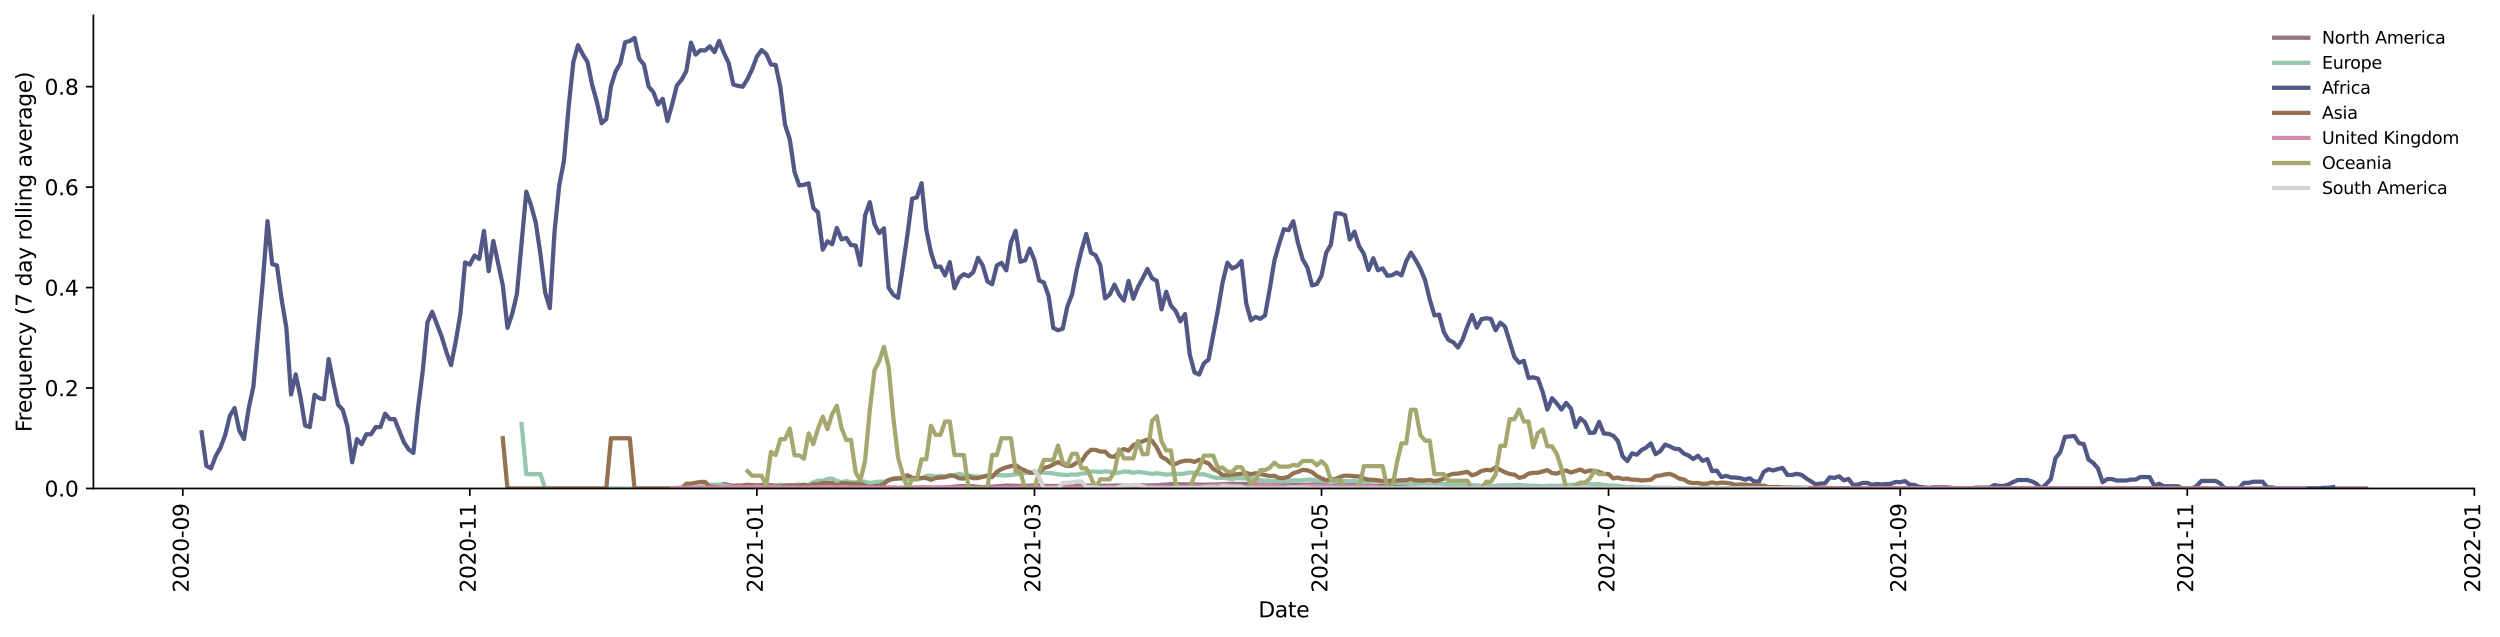 <?xml version="1.0" encoding="utf-8" standalone="no"?>
<!DOCTYPE svg PUBLIC "-//W3C//DTD SVG 1.1//EN"
  "http://www.w3.org/Graphics/SVG/1.1/DTD/svg11.dtd">
<svg height="298.621pt" version="1.1" viewBox="0 0 1171.82 298.621" width="1171.82pt" xmlns="http://www.w3.org/2000/svg" xmlns:xlink="http://www.w3.org/1999/xlink">
 <defs>
  <style type="text/css">*{stroke-linecap:butt;stroke-linejoin:round;}</style>
 </defs>
 <g id="figure_1">
  <g id="patch_1">
   <path d="M 0 298.621 
L 1171.82 298.621 
L 1171.82 0 
L 0 0 
z
" style="fill:#ffffff;"/>
  </g>
  <g id="axes_1">
   <g id="patch_2">
    <path d="M 43.781 228.96 
L 1159.781 228.96 
L 1159.781 7.2 
L 43.781 7.2 
z
" style="fill:#ffffff;"/>
   </g>
   <g id="matplotlib.axis_1">
    <g id="xtick_1">
     <g id="line2d_1">
      <defs>
       <path d="M 0 0 
L 0 3.5 
" id="mbbabe2e71f" style="stroke:#000000;stroke-width:0.8;"/>
      </defs>
      <g>
       <use style="stroke:#000000;stroke-width:0.8;" x="85.686" xlink:href="#mbbabe2e71f" y="228.96"/>
      </g>
     </g>
     <g id="text_1">
      <!-- 2020-09 -->
      <g transform="translate(88.446 277.743)rotate(-90)scale(0.1 -0.1)">
       <defs>
        <path d="M 1228 531 
L 3431 531 
L 3431 0 
L 469 0 
L 469 531 
Q 828 903 1448 1529 
Q 2069 2156 2228 2338 
Q 2531 2678 2651 2914 
Q 2772 3150 2772 3378 
Q 2772 3750 2511 3984 
Q 2250 4219 1831 4219 
Q 1534 4219 1204 4116 
Q 875 4013 500 3803 
L 500 4441 
Q 881 4594 1212 4672 
Q 1544 4750 1819 4750 
Q 2544 4750 2975 4387 
Q 3406 4025 3406 3419 
Q 3406 3131 3298 2873 
Q 3191 2616 2906 2266 
Q 2828 2175 2409 1742 
Q 1991 1309 1228 531 
z
" id="DejaVuSans-32" transform="scale(0.016)"/>
        <path d="M 2034 4250 
Q 1547 4250 1301 3770 
Q 1056 3291 1056 2328 
Q 1056 1369 1301 889 
Q 1547 409 2034 409 
Q 2525 409 2770 889 
Q 3016 1369 3016 2328 
Q 3016 3291 2770 3770 
Q 2525 4250 2034 4250 
z
M 2034 4750 
Q 2819 4750 3233 4129 
Q 3647 3509 3647 2328 
Q 3647 1150 3233 529 
Q 2819 -91 2034 -91 
Q 1250 -91 836 529 
Q 422 1150 422 2328 
Q 422 3509 836 4129 
Q 1250 4750 2034 4750 
z
" id="DejaVuSans-30" transform="scale(0.016)"/>
        <path d="M 313 2009 
L 1997 2009 
L 1997 1497 
L 313 1497 
L 313 2009 
z
" id="DejaVuSans-2d" transform="scale(0.016)"/>
        <path d="M 703 97 
L 703 672 
Q 941 559 1184 500 
Q 1428 441 1663 441 
Q 2288 441 2617 861 
Q 2947 1281 2994 2138 
Q 2813 1869 2534 1725 
Q 2256 1581 1919 1581 
Q 1219 1581 811 2004 
Q 403 2428 403 3163 
Q 403 3881 828 4315 
Q 1253 4750 1959 4750 
Q 2769 4750 3195 4129 
Q 3622 3509 3622 2328 
Q 3622 1225 3098 567 
Q 2575 -91 1691 -91 
Q 1453 -91 1209 -44 
Q 966 3 703 97 
z
M 1959 2075 
Q 2384 2075 2632 2365 
Q 2881 2656 2881 3163 
Q 2881 3666 2632 3958 
Q 2384 4250 1959 4250 
Q 1534 4250 1286 3958 
Q 1038 3666 1038 3163 
Q 1038 2656 1286 2365 
Q 1534 2075 1959 2075 
z
" id="DejaVuSans-39" transform="scale(0.016)"/>
       </defs>
       <use xlink:href="#DejaVuSans-32"/>
       <use x="63.623" xlink:href="#DejaVuSans-30"/>
       <use x="127.246" xlink:href="#DejaVuSans-32"/>
       <use x="190.869" xlink:href="#DejaVuSans-30"/>
       <use x="254.492" xlink:href="#DejaVuSans-2d"/>
       <use x="290.576" xlink:href="#DejaVuSans-30"/>
       <use x="354.199" xlink:href="#DejaVuSans-39"/>
      </g>
     </g>
    </g>
    <g id="xtick_2">
     <g id="line2d_2">
      <g>
       <use style="stroke:#000000;stroke-width:0.8;" x="220.224" xlink:href="#mbbabe2e71f" y="228.96"/>
      </g>
     </g>
     <g id="text_2">
      <!-- 2020-11 -->
      <g transform="translate(222.983 277.743)rotate(-90)scale(0.1 -0.1)">
       <defs>
        <path d="M 794 531 
L 1825 531 
L 1825 4091 
L 703 3866 
L 703 4441 
L 1819 4666 
L 2450 4666 
L 2450 531 
L 3481 531 
L 3481 0 
L 794 0 
L 794 531 
z
" id="DejaVuSans-31" transform="scale(0.016)"/>
       </defs>
       <use xlink:href="#DejaVuSans-32"/>
       <use x="63.623" xlink:href="#DejaVuSans-30"/>
       <use x="127.246" xlink:href="#DejaVuSans-32"/>
       <use x="190.869" xlink:href="#DejaVuSans-30"/>
       <use x="254.492" xlink:href="#DejaVuSans-2d"/>
       <use x="290.576" xlink:href="#DejaVuSans-31"/>
       <use x="354.199" xlink:href="#DejaVuSans-31"/>
      </g>
     </g>
    </g>
    <g id="xtick_3">
     <g id="line2d_3">
      <g>
       <use style="stroke:#000000;stroke-width:0.8;" x="354.761" xlink:href="#mbbabe2e71f" y="228.96"/>
      </g>
     </g>
     <g id="text_3">
      <!-- 2021-01 -->
      <g transform="translate(357.521 277.743)rotate(-90)scale(0.1 -0.1)">
       <use xlink:href="#DejaVuSans-32"/>
       <use x="63.623" xlink:href="#DejaVuSans-30"/>
       <use x="127.246" xlink:href="#DejaVuSans-32"/>
       <use x="190.869" xlink:href="#DejaVuSans-31"/>
       <use x="254.492" xlink:href="#DejaVuSans-2d"/>
       <use x="290.576" xlink:href="#DejaVuSans-30"/>
       <use x="354.199" xlink:href="#DejaVuSans-31"/>
      </g>
     </g>
    </g>
    <g id="xtick_4">
     <g id="line2d_4">
      <g>
       <use style="stroke:#000000;stroke-width:0.8;" x="484.888" xlink:href="#mbbabe2e71f" y="228.96"/>
      </g>
     </g>
     <g id="text_4">
      <!-- 2021-03 -->
      <g transform="translate(487.647 277.743)rotate(-90)scale(0.1 -0.1)">
       <defs>
        <path d="M 2597 2516 
Q 3050 2419 3304 2112 
Q 3559 1806 3559 1356 
Q 3559 666 3084 287 
Q 2609 -91 1734 -91 
Q 1441 -91 1130 -33 
Q 819 25 488 141 
L 488 750 
Q 750 597 1062 519 
Q 1375 441 1716 441 
Q 2309 441 2620 675 
Q 2931 909 2931 1356 
Q 2931 1769 2642 2001 
Q 2353 2234 1838 2234 
L 1294 2234 
L 1294 2753 
L 1863 2753 
Q 2328 2753 2575 2939 
Q 2822 3125 2822 3475 
Q 2822 3834 2567 4026 
Q 2313 4219 1838 4219 
Q 1578 4219 1281 4162 
Q 984 4106 628 3988 
L 628 4550 
Q 988 4650 1302 4700 
Q 1616 4750 1894 4750 
Q 2613 4750 3031 4423 
Q 3450 4097 3450 3541 
Q 3450 3153 3228 2886 
Q 3006 2619 2597 2516 
z
" id="DejaVuSans-33" transform="scale(0.016)"/>
       </defs>
       <use xlink:href="#DejaVuSans-32"/>
       <use x="63.623" xlink:href="#DejaVuSans-30"/>
       <use x="127.246" xlink:href="#DejaVuSans-32"/>
       <use x="190.869" xlink:href="#DejaVuSans-31"/>
       <use x="254.492" xlink:href="#DejaVuSans-2d"/>
       <use x="290.576" xlink:href="#DejaVuSans-30"/>
       <use x="354.199" xlink:href="#DejaVuSans-33"/>
      </g>
     </g>
    </g>
    <g id="xtick_5">
     <g id="line2d_5">
      <g>
       <use style="stroke:#000000;stroke-width:0.8;" x="619.426" xlink:href="#mbbabe2e71f" y="228.96"/>
      </g>
     </g>
     <g id="text_5">
      <!-- 2021-05 -->
      <g transform="translate(622.185 277.743)rotate(-90)scale(0.1 -0.1)">
       <defs>
        <path d="M 691 4666 
L 3169 4666 
L 3169 4134 
L 1269 4134 
L 1269 2991 
Q 1406 3038 1543 3061 
Q 1681 3084 1819 3084 
Q 2600 3084 3056 2656 
Q 3513 2228 3513 1497 
Q 3513 744 3044 326 
Q 2575 -91 1722 -91 
Q 1428 -91 1123 -41 
Q 819 9 494 109 
L 494 744 
Q 775 591 1075 516 
Q 1375 441 1709 441 
Q 2250 441 2565 725 
Q 2881 1009 2881 1497 
Q 2881 1984 2565 2268 
Q 2250 2553 1709 2553 
Q 1456 2553 1204 2497 
Q 953 2441 691 2322 
L 691 4666 
z
" id="DejaVuSans-35" transform="scale(0.016)"/>
       </defs>
       <use xlink:href="#DejaVuSans-32"/>
       <use x="63.623" xlink:href="#DejaVuSans-30"/>
       <use x="127.246" xlink:href="#DejaVuSans-32"/>
       <use x="190.869" xlink:href="#DejaVuSans-31"/>
       <use x="254.492" xlink:href="#DejaVuSans-2d"/>
       <use x="290.576" xlink:href="#DejaVuSans-30"/>
       <use x="354.199" xlink:href="#DejaVuSans-35"/>
      </g>
     </g>
    </g>
    <g id="xtick_6">
     <g id="line2d_6">
      <g>
       <use style="stroke:#000000;stroke-width:0.8;" x="753.963" xlink:href="#mbbabe2e71f" y="228.96"/>
      </g>
     </g>
     <g id="text_6">
      <!-- 2021-07 -->
      <g transform="translate(756.722 277.743)rotate(-90)scale(0.1 -0.1)">
       <defs>
        <path d="M 525 4666 
L 3525 4666 
L 3525 4397 
L 1831 0 
L 1172 0 
L 2766 4134 
L 525 4134 
L 525 4666 
z
" id="DejaVuSans-37" transform="scale(0.016)"/>
       </defs>
       <use xlink:href="#DejaVuSans-32"/>
       <use x="63.623" xlink:href="#DejaVuSans-30"/>
       <use x="127.246" xlink:href="#DejaVuSans-32"/>
       <use x="190.869" xlink:href="#DejaVuSans-31"/>
       <use x="254.492" xlink:href="#DejaVuSans-2d"/>
       <use x="290.576" xlink:href="#DejaVuSans-30"/>
       <use x="354.199" xlink:href="#DejaVuSans-37"/>
      </g>
     </g>
    </g>
    <g id="xtick_7">
     <g id="line2d_7">
      <g>
       <use style="stroke:#000000;stroke-width:0.8;" x="890.706" xlink:href="#mbbabe2e71f" y="228.96"/>
      </g>
     </g>
     <g id="text_7">
      <!-- 2021-09 -->
      <g transform="translate(893.466 277.743)rotate(-90)scale(0.1 -0.1)">
       <use xlink:href="#DejaVuSans-32"/>
       <use x="63.623" xlink:href="#DejaVuSans-30"/>
       <use x="127.246" xlink:href="#DejaVuSans-32"/>
       <use x="190.869" xlink:href="#DejaVuSans-31"/>
       <use x="254.492" xlink:href="#DejaVuSans-2d"/>
       <use x="290.576" xlink:href="#DejaVuSans-30"/>
       <use x="354.199" xlink:href="#DejaVuSans-39"/>
      </g>
     </g>
    </g>
    <g id="xtick_8">
     <g id="line2d_8">
      <g>
       <use style="stroke:#000000;stroke-width:0.8;" x="1025.244" xlink:href="#mbbabe2e71f" y="228.96"/>
      </g>
     </g>
     <g id="text_8">
      <!-- 2021-11 -->
      <g transform="translate(1028.003 277.743)rotate(-90)scale(0.1 -0.1)">
       <use xlink:href="#DejaVuSans-32"/>
       <use x="63.623" xlink:href="#DejaVuSans-30"/>
       <use x="127.246" xlink:href="#DejaVuSans-32"/>
       <use x="190.869" xlink:href="#DejaVuSans-31"/>
       <use x="254.492" xlink:href="#DejaVuSans-2d"/>
       <use x="290.576" xlink:href="#DejaVuSans-31"/>
       <use x="354.199" xlink:href="#DejaVuSans-31"/>
      </g>
     </g>
    </g>
    <g id="xtick_9">
     <g id="line2d_9">
      <g>
       <use style="stroke:#000000;stroke-width:0.8;" x="1159.781" xlink:href="#mbbabe2e71f" y="228.96"/>
      </g>
     </g>
     <g id="text_9">
      <!-- 2022-01 -->
      <g transform="translate(1162.541 277.743)rotate(-90)scale(0.1 -0.1)">
       <use xlink:href="#DejaVuSans-32"/>
       <use x="63.623" xlink:href="#DejaVuSans-30"/>
       <use x="127.246" xlink:href="#DejaVuSans-32"/>
       <use x="190.869" xlink:href="#DejaVuSans-32"/>
       <use x="254.492" xlink:href="#DejaVuSans-2d"/>
       <use x="290.576" xlink:href="#DejaVuSans-30"/>
       <use x="354.199" xlink:href="#DejaVuSans-31"/>
      </g>
     </g>
    </g>
    <g id="text_10">
     <!-- Date -->
     <g transform="translate(589.83 289.341)scale(0.1 -0.1)">
      <defs>
       <path d="M 1259 4147 
L 1259 519 
L 2022 519 
Q 2988 519 3436 956 
Q 3884 1394 3884 2338 
Q 3884 3275 3436 3711 
Q 2988 4147 2022 4147 
L 1259 4147 
z
M 628 4666 
L 1925 4666 
Q 3281 4666 3915 4102 
Q 4550 3538 4550 2338 
Q 4550 1131 3912 565 
Q 3275 0 1925 0 
L 628 0 
L 628 4666 
z
" id="DejaVuSans-44" transform="scale(0.016)"/>
       <path d="M 2194 1759 
Q 1497 1759 1228 1600 
Q 959 1441 959 1056 
Q 959 750 1161 570 
Q 1363 391 1709 391 
Q 2188 391 2477 730 
Q 2766 1069 2766 1631 
L 2766 1759 
L 2194 1759 
z
M 3341 1997 
L 3341 0 
L 2766 0 
L 2766 531 
Q 2569 213 2275 61 
Q 1981 -91 1556 -91 
Q 1019 -91 701 211 
Q 384 513 384 1019 
Q 384 1609 779 1909 
Q 1175 2209 1959 2209 
L 2766 2209 
L 2766 2266 
Q 2766 2663 2505 2880 
Q 2244 3097 1772 3097 
Q 1472 3097 1187 3025 
Q 903 2953 641 2809 
L 641 3341 
Q 956 3463 1253 3523 
Q 1550 3584 1831 3584 
Q 2591 3584 2966 3190 
Q 3341 2797 3341 1997 
z
" id="DejaVuSans-61" transform="scale(0.016)"/>
       <path d="M 1172 4494 
L 1172 3500 
L 2356 3500 
L 2356 3053 
L 1172 3053 
L 1172 1153 
Q 1172 725 1289 603 
Q 1406 481 1766 481 
L 2356 481 
L 2356 0 
L 1766 0 
Q 1100 0 847 248 
Q 594 497 594 1153 
L 594 3053 
L 172 3053 
L 172 3500 
L 594 3500 
L 594 4494 
L 1172 4494 
z
" id="DejaVuSans-74" transform="scale(0.016)"/>
       <path d="M 3597 1894 
L 3597 1613 
L 953 1613 
Q 991 1019 1311 708 
Q 1631 397 2203 397 
Q 2534 397 2845 478 
Q 3156 559 3463 722 
L 3463 178 
Q 3153 47 2828 -22 
Q 2503 -91 2169 -91 
Q 1331 -91 842 396 
Q 353 884 353 1716 
Q 353 2575 817 3079 
Q 1281 3584 2069 3584 
Q 2775 3584 3186 3129 
Q 3597 2675 3597 1894 
z
M 3022 2063 
Q 3016 2534 2758 2815 
Q 2500 3097 2075 3097 
Q 1594 3097 1305 2825 
Q 1016 2553 972 2059 
L 3022 2063 
z
" id="DejaVuSans-65" transform="scale(0.016)"/>
      </defs>
      <use xlink:href="#DejaVuSans-44"/>
      <use x="77.002" xlink:href="#DejaVuSans-61"/>
      <use x="138.281" xlink:href="#DejaVuSans-74"/>
      <use x="177.49" xlink:href="#DejaVuSans-65"/>
     </g>
    </g>
   </g>
   <g id="matplotlib.axis_2">
    <g id="ytick_1">
     <g id="line2d_10">
      <defs>
       <path d="M 0 0 
L -3.5 0 
" id="m4806e79b55" style="stroke:#000000;stroke-width:0.8;"/>
      </defs>
      <g>
       <use style="stroke:#000000;stroke-width:0.8;" x="43.781" xlink:href="#m4806e79b55" y="228.96"/>
      </g>
     </g>
     <g id="text_11">
      <!-- 0.0 -->
      <g transform="translate(20.878 232.759)scale(0.1 -0.1)">
       <defs>
        <path d="M 684 794 
L 1344 794 
L 1344 0 
L 684 0 
L 684 794 
z
" id="DejaVuSans-2e" transform="scale(0.016)"/>
       </defs>
       <use xlink:href="#DejaVuSans-30"/>
       <use x="63.623" xlink:href="#DejaVuSans-2e"/>
       <use x="95.41" xlink:href="#DejaVuSans-30"/>
      </g>
     </g>
    </g>
    <g id="ytick_2">
     <g id="line2d_11">
      <g>
       <use style="stroke:#000000;stroke-width:0.8;" x="43.781" xlink:href="#m4806e79b55" y="181.874"/>
      </g>
     </g>
     <g id="text_12">
      <!-- 0.2 -->
      <g transform="translate(20.878 185.673)scale(0.1 -0.1)">
       <use xlink:href="#DejaVuSans-30"/>
       <use x="63.623" xlink:href="#DejaVuSans-2e"/>
       <use x="95.41" xlink:href="#DejaVuSans-32"/>
      </g>
     </g>
    </g>
    <g id="ytick_3">
     <g id="line2d_12">
      <g>
       <use style="stroke:#000000;stroke-width:0.8;" x="43.781" xlink:href="#m4806e79b55" y="134.788"/>
      </g>
     </g>
     <g id="text_13">
      <!-- 0.4 -->
      <g transform="translate(20.878 138.587)scale(0.1 -0.1)">
       <defs>
        <path d="M 2419 4116 
L 825 1625 
L 2419 1625 
L 2419 4116 
z
M 2253 4666 
L 3047 4666 
L 3047 1625 
L 3713 1625 
L 3713 1100 
L 3047 1100 
L 3047 0 
L 2419 0 
L 2419 1100 
L 313 1100 
L 313 1709 
L 2253 4666 
z
" id="DejaVuSans-34" transform="scale(0.016)"/>
       </defs>
       <use xlink:href="#DejaVuSans-30"/>
       <use x="63.623" xlink:href="#DejaVuSans-2e"/>
       <use x="95.41" xlink:href="#DejaVuSans-34"/>
      </g>
     </g>
    </g>
    <g id="ytick_4">
     <g id="line2d_13">
      <g>
       <use style="stroke:#000000;stroke-width:0.8;" x="43.781" xlink:href="#m4806e79b55" y="87.702"/>
      </g>
     </g>
     <g id="text_14">
      <!-- 0.6 -->
      <g transform="translate(20.878 91.501)scale(0.1 -0.1)">
       <defs>
        <path d="M 2113 2584 
Q 1688 2584 1439 2293 
Q 1191 2003 1191 1497 
Q 1191 994 1439 701 
Q 1688 409 2113 409 
Q 2538 409 2786 701 
Q 3034 994 3034 1497 
Q 3034 2003 2786 2293 
Q 2538 2584 2113 2584 
z
M 3366 4563 
L 3366 3988 
Q 3128 4100 2886 4159 
Q 2644 4219 2406 4219 
Q 1781 4219 1451 3797 
Q 1122 3375 1075 2522 
Q 1259 2794 1537 2939 
Q 1816 3084 2150 3084 
Q 2853 3084 3261 2657 
Q 3669 2231 3669 1497 
Q 3669 778 3244 343 
Q 2819 -91 2113 -91 
Q 1303 -91 875 529 
Q 447 1150 447 2328 
Q 447 3434 972 4092 
Q 1497 4750 2381 4750 
Q 2619 4750 2861 4703 
Q 3103 4656 3366 4563 
z
" id="DejaVuSans-36" transform="scale(0.016)"/>
       </defs>
       <use xlink:href="#DejaVuSans-30"/>
       <use x="63.623" xlink:href="#DejaVuSans-2e"/>
       <use x="95.41" xlink:href="#DejaVuSans-36"/>
      </g>
     </g>
    </g>
    <g id="ytick_5">
     <g id="line2d_14">
      <g>
       <use style="stroke:#000000;stroke-width:0.8;" x="43.781" xlink:href="#m4806e79b55" y="40.616"/>
      </g>
     </g>
     <g id="text_15">
      <!-- 0.8 -->
      <g transform="translate(20.878 44.415)scale(0.1 -0.1)">
       <defs>
        <path d="M 2034 2216 
Q 1584 2216 1326 1975 
Q 1069 1734 1069 1313 
Q 1069 891 1326 650 
Q 1584 409 2034 409 
Q 2484 409 2743 651 
Q 3003 894 3003 1313 
Q 3003 1734 2745 1975 
Q 2488 2216 2034 2216 
z
M 1403 2484 
Q 997 2584 770 2862 
Q 544 3141 544 3541 
Q 544 4100 942 4425 
Q 1341 4750 2034 4750 
Q 2731 4750 3128 4425 
Q 3525 4100 3525 3541 
Q 3525 3141 3298 2862 
Q 3072 2584 2669 2484 
Q 3125 2378 3379 2068 
Q 3634 1759 3634 1313 
Q 3634 634 3220 271 
Q 2806 -91 2034 -91 
Q 1263 -91 848 271 
Q 434 634 434 1313 
Q 434 1759 690 2068 
Q 947 2378 1403 2484 
z
M 1172 3481 
Q 1172 3119 1398 2916 
Q 1625 2713 2034 2713 
Q 2441 2713 2670 2916 
Q 2900 3119 2900 3481 
Q 2900 3844 2670 4047 
Q 2441 4250 2034 4250 
Q 1625 4250 1398 4047 
Q 1172 3844 1172 3481 
z
" id="DejaVuSans-38" transform="scale(0.016)"/>
       </defs>
       <use xlink:href="#DejaVuSans-30"/>
       <use x="63.623" xlink:href="#DejaVuSans-2e"/>
       <use x="95.41" xlink:href="#DejaVuSans-38"/>
      </g>
     </g>
    </g>
    <g id="text_16">
     <!-- Frequency (7 day rolling average) -->
     <g transform="translate(14.798 202.529)rotate(-90)scale(0.1 -0.1)">
      <defs>
       <path d="M 628 4666 
L 3309 4666 
L 3309 4134 
L 1259 4134 
L 1259 2759 
L 3109 2759 
L 3109 2228 
L 1259 2228 
L 1259 0 
L 628 0 
L 628 4666 
z
" id="DejaVuSans-46" transform="scale(0.016)"/>
       <path d="M 2631 2963 
Q 2534 3019 2420 3045 
Q 2306 3072 2169 3072 
Q 1681 3072 1420 2755 
Q 1159 2438 1159 1844 
L 1159 0 
L 581 0 
L 581 3500 
L 1159 3500 
L 1159 2956 
Q 1341 3275 1631 3429 
Q 1922 3584 2338 3584 
Q 2397 3584 2469 3576 
Q 2541 3569 2628 3553 
L 2631 2963 
z
" id="DejaVuSans-72" transform="scale(0.016)"/>
       <path d="M 947 1747 
Q 947 1113 1208 752 
Q 1469 391 1925 391 
Q 2381 391 2643 752 
Q 2906 1113 2906 1747 
Q 2906 2381 2643 2742 
Q 2381 3103 1925 3103 
Q 1469 3103 1208 2742 
Q 947 2381 947 1747 
z
M 2906 525 
Q 2725 213 2448 61 
Q 2172 -91 1784 -91 
Q 1150 -91 751 415 
Q 353 922 353 1747 
Q 353 2572 751 3078 
Q 1150 3584 1784 3584 
Q 2172 3584 2448 3432 
Q 2725 3281 2906 2969 
L 2906 3500 
L 3481 3500 
L 3481 -1331 
L 2906 -1331 
L 2906 525 
z
" id="DejaVuSans-71" transform="scale(0.016)"/>
       <path d="M 544 1381 
L 544 3500 
L 1119 3500 
L 1119 1403 
Q 1119 906 1312 657 
Q 1506 409 1894 409 
Q 2359 409 2629 706 
Q 2900 1003 2900 1516 
L 2900 3500 
L 3475 3500 
L 3475 0 
L 2900 0 
L 2900 538 
Q 2691 219 2414 64 
Q 2138 -91 1772 -91 
Q 1169 -91 856 284 
Q 544 659 544 1381 
z
M 1991 3584 
L 1991 3584 
z
" id="DejaVuSans-75" transform="scale(0.016)"/>
       <path d="M 3513 2113 
L 3513 0 
L 2938 0 
L 2938 2094 
Q 2938 2591 2744 2837 
Q 2550 3084 2163 3084 
Q 1697 3084 1428 2787 
Q 1159 2491 1159 1978 
L 1159 0 
L 581 0 
L 581 3500 
L 1159 3500 
L 1159 2956 
Q 1366 3272 1645 3428 
Q 1925 3584 2291 3584 
Q 2894 3584 3203 3211 
Q 3513 2838 3513 2113 
z
" id="DejaVuSans-6e" transform="scale(0.016)"/>
       <path d="M 3122 3366 
L 3122 2828 
Q 2878 2963 2633 3030 
Q 2388 3097 2138 3097 
Q 1578 3097 1268 2742 
Q 959 2388 959 1747 
Q 959 1106 1268 751 
Q 1578 397 2138 397 
Q 2388 397 2633 464 
Q 2878 531 3122 666 
L 3122 134 
Q 2881 22 2623 -34 
Q 2366 -91 2075 -91 
Q 1284 -91 818 406 
Q 353 903 353 1747 
Q 353 2603 823 3093 
Q 1294 3584 2113 3584 
Q 2378 3584 2631 3529 
Q 2884 3475 3122 3366 
z
" id="DejaVuSans-63" transform="scale(0.016)"/>
       <path d="M 2059 -325 
Q 1816 -950 1584 -1140 
Q 1353 -1331 966 -1331 
L 506 -1331 
L 506 -850 
L 844 -850 
Q 1081 -850 1212 -737 
Q 1344 -625 1503 -206 
L 1606 56 
L 191 3500 
L 800 3500 
L 1894 763 
L 2988 3500 
L 3597 3500 
L 2059 -325 
z
" id="DejaVuSans-79" transform="scale(0.016)"/>
       <path id="DejaVuSans-20" transform="scale(0.016)"/>
       <path d="M 1984 4856 
Q 1566 4138 1362 3434 
Q 1159 2731 1159 2009 
Q 1159 1288 1364 580 
Q 1569 -128 1984 -844 
L 1484 -844 
Q 1016 -109 783 600 
Q 550 1309 550 2009 
Q 550 2706 781 3412 
Q 1013 4119 1484 4856 
L 1984 4856 
z
" id="DejaVuSans-28" transform="scale(0.016)"/>
       <path d="M 2906 2969 
L 2906 4863 
L 3481 4863 
L 3481 0 
L 2906 0 
L 2906 525 
Q 2725 213 2448 61 
Q 2172 -91 1784 -91 
Q 1150 -91 751 415 
Q 353 922 353 1747 
Q 353 2572 751 3078 
Q 1150 3584 1784 3584 
Q 2172 3584 2448 3432 
Q 2725 3281 2906 2969 
z
M 947 1747 
Q 947 1113 1208 752 
Q 1469 391 1925 391 
Q 2381 391 2643 752 
Q 2906 1113 2906 1747 
Q 2906 2381 2643 2742 
Q 2381 3103 1925 3103 
Q 1469 3103 1208 2742 
Q 947 2381 947 1747 
z
" id="DejaVuSans-64" transform="scale(0.016)"/>
       <path d="M 1959 3097 
Q 1497 3097 1228 2736 
Q 959 2375 959 1747 
Q 959 1119 1226 758 
Q 1494 397 1959 397 
Q 2419 397 2687 759 
Q 2956 1122 2956 1747 
Q 2956 2369 2687 2733 
Q 2419 3097 1959 3097 
z
M 1959 3584 
Q 2709 3584 3137 3096 
Q 3566 2609 3566 1747 
Q 3566 888 3137 398 
Q 2709 -91 1959 -91 
Q 1206 -91 779 398 
Q 353 888 353 1747 
Q 353 2609 779 3096 
Q 1206 3584 1959 3584 
z
" id="DejaVuSans-6f" transform="scale(0.016)"/>
       <path d="M 603 4863 
L 1178 4863 
L 1178 0 
L 603 0 
L 603 4863 
z
" id="DejaVuSans-6c" transform="scale(0.016)"/>
       <path d="M 603 3500 
L 1178 3500 
L 1178 0 
L 603 0 
L 603 3500 
z
M 603 4863 
L 1178 4863 
L 1178 4134 
L 603 4134 
L 603 4863 
z
" id="DejaVuSans-69" transform="scale(0.016)"/>
       <path d="M 2906 1791 
Q 2906 2416 2648 2759 
Q 2391 3103 1925 3103 
Q 1463 3103 1205 2759 
Q 947 2416 947 1791 
Q 947 1169 1205 825 
Q 1463 481 1925 481 
Q 2391 481 2648 825 
Q 2906 1169 2906 1791 
z
M 3481 434 
Q 3481 -459 3084 -895 
Q 2688 -1331 1869 -1331 
Q 1566 -1331 1297 -1286 
Q 1028 -1241 775 -1147 
L 775 -588 
Q 1028 -725 1275 -790 
Q 1522 -856 1778 -856 
Q 2344 -856 2625 -561 
Q 2906 -266 2906 331 
L 2906 616 
Q 2728 306 2450 153 
Q 2172 0 1784 0 
Q 1141 0 747 490 
Q 353 981 353 1791 
Q 353 2603 747 3093 
Q 1141 3584 1784 3584 
Q 2172 3584 2450 3431 
Q 2728 3278 2906 2969 
L 2906 3500 
L 3481 3500 
L 3481 434 
z
" id="DejaVuSans-67" transform="scale(0.016)"/>
       <path d="M 191 3500 
L 800 3500 
L 1894 563 
L 2988 3500 
L 3597 3500 
L 2284 0 
L 1503 0 
L 191 3500 
z
" id="DejaVuSans-76" transform="scale(0.016)"/>
       <path d="M 513 4856 
L 1013 4856 
Q 1481 4119 1714 3412 
Q 1947 2706 1947 2009 
Q 1947 1309 1714 600 
Q 1481 -109 1013 -844 
L 513 -844 
Q 928 -128 1133 580 
Q 1338 1288 1338 2009 
Q 1338 2731 1133 3434 
Q 928 4138 513 4856 
z
" id="DejaVuSans-29" transform="scale(0.016)"/>
      </defs>
      <use xlink:href="#DejaVuSans-46"/>
      <use x="50.27" xlink:href="#DejaVuSans-72"/>
      <use x="89.133" xlink:href="#DejaVuSans-65"/>
      <use x="150.656" xlink:href="#DejaVuSans-71"/>
      <use x="214.133" xlink:href="#DejaVuSans-75"/>
      <use x="277.512" xlink:href="#DejaVuSans-65"/>
      <use x="339.035" xlink:href="#DejaVuSans-6e"/>
      <use x="402.414" xlink:href="#DejaVuSans-63"/>
      <use x="457.395" xlink:href="#DejaVuSans-79"/>
      <use x="516.574" xlink:href="#DejaVuSans-20"/>
      <use x="548.361" xlink:href="#DejaVuSans-28"/>
      <use x="587.375" xlink:href="#DejaVuSans-37"/>
      <use x="650.998" xlink:href="#DejaVuSans-20"/>
      <use x="682.785" xlink:href="#DejaVuSans-64"/>
      <use x="746.262" xlink:href="#DejaVuSans-61"/>
      <use x="807.541" xlink:href="#DejaVuSans-79"/>
      <use x="866.721" xlink:href="#DejaVuSans-20"/>
      <use x="898.508" xlink:href="#DejaVuSans-72"/>
      <use x="937.371" xlink:href="#DejaVuSans-6f"/>
      <use x="998.553" xlink:href="#DejaVuSans-6c"/>
      <use x="1026.336" xlink:href="#DejaVuSans-6c"/>
      <use x="1054.119" xlink:href="#DejaVuSans-69"/>
      <use x="1081.902" xlink:href="#DejaVuSans-6e"/>
      <use x="1145.281" xlink:href="#DejaVuSans-67"/>
      <use x="1208.758" xlink:href="#DejaVuSans-20"/>
      <use x="1240.545" xlink:href="#DejaVuSans-61"/>
      <use x="1301.824" xlink:href="#DejaVuSans-76"/>
      <use x="1361.004" xlink:href="#DejaVuSans-65"/>
      <use x="1422.527" xlink:href="#DejaVuSans-72"/>
      <use x="1463.641" xlink:href="#DejaVuSans-61"/>
      <use x="1524.92" xlink:href="#DejaVuSans-67"/>
      <use x="1588.396" xlink:href="#DejaVuSans-65"/>
      <use x="1649.92" xlink:href="#DejaVuSans-29"/>
     </g>
    </g>
   </g>
   <g id="line2d_15">
    <path clip-path="url(#p645be953ed)" d="M 334.912 227.793 
L 337.117 227.439 
L 339.323 226.898 
L 341.528 227.388 
L 343.734 227.711 
L 345.939 227.514 
L 348.145 228.222 
L 350.35 228.763 
L 370.2 228.666 
L 374.611 228.437 
L 385.639 228.62 
L 390.05 228.642 
L 394.461 228.834 
L 398.872 228.738 
L 405.489 228.714 
L 409.9 228.711 
L 418.722 228.549 
L 420.927 228.652 
L 431.955 228.52 
L 436.366 228.596 
L 440.777 228.597 
L 442.983 228.515 
L 449.599 227.849 
L 456.216 227.878 
L 458.422 228.192 
L 460.627 228.361 
L 467.244 227.949 
L 471.655 227.62 
L 476.066 227.712 
L 478.271 227.79 
L 482.682 227.67 
L 484.888 227.493 
L 487.094 227.522 
L 491.505 227.781 
L 495.916 227.791 
L 502.532 227.497 
L 506.943 227.601 
L 515.765 227.712 
L 533.41 227.432 
L 537.821 227.552 
L 542.232 227.451 
L 548.848 226.963 
L 559.876 227.064 
L 564.287 227.235 
L 566.493 227.108 
L 570.904 227.064 
L 577.52 226.743 
L 579.726 226.841 
L 584.137 226.829 
L 586.343 227.11 
L 588.548 226.982 
L 590.754 227.135 
L 597.37 226.961 
L 599.576 227.138 
L 601.781 227.028 
L 603.987 227.218 
L 608.398 227.246 
L 612.809 227.225 
L 619.426 226.842 
L 628.248 226.979 
L 630.453 227.146 
L 632.659 227.06 
L 637.07 227.293 
L 639.275 227.346 
L 643.686 227.689 
L 648.097 227.678 
L 650.303 227.589 
L 652.509 227.34 
L 661.331 227.279 
L 663.536 227.363 
L 665.742 227.241 
L 670.153 227.318 
L 678.975 227.867 
L 681.18 227.728 
L 683.386 227.889 
L 685.592 227.81 
L 690.003 228.002 
L 692.208 228.367 
L 694.414 228.123 
L 701.03 228.19 
L 703.236 228.098 
L 705.441 228.324 
L 716.469 228.392 
L 720.88 228.469 
L 729.702 228.773 
L 734.113 228.702 
L 736.319 228.776 
L 740.73 228.663 
L 745.141 228.828 
L 762.785 228.711 
L 771.607 228.888 
L 1109.054 228.951 
L 1109.054 228.951 
" style="fill:none;stroke:#947383;stroke-linecap:square;stroke-width:2;"/>
   </g>
   <g id="line2d_16">
    <path clip-path="url(#p645be953ed)" d="M 244.485 198.69 
L 246.69 222.233 
L 253.307 222.233 
L 255.512 228.96 
L 312.856 228.96 
L 319.473 228.549 
L 326.09 228.521 
L 332.706 227.287 
L 337.117 227.073 
L 339.323 227.736 
L 343.734 228.101 
L 348.145 227.705 
L 350.35 227.574 
L 354.761 227.886 
L 356.967 227.665 
L 363.584 227.57 
L 365.789 227.129 
L 370.2 227.738 
L 374.611 227.032 
L 376.817 227.501 
L 379.022 227.206 
L 381.228 226.002 
L 383.433 225.347 
L 385.639 225.362 
L 387.844 224.48 
L 390.05 224.295 
L 392.256 225.445 
L 394.461 226.009 
L 396.667 225.497 
L 398.872 226.056 
L 401.078 226.079 
L 403.283 225.761 
L 405.489 225.801 
L 407.694 226.393 
L 412.105 225.727 
L 414.311 225.777 
L 416.516 225.27 
L 418.722 224.203 
L 420.927 224.033 
L 423.133 224.788 
L 427.544 224.386 
L 429.75 224.698 
L 431.955 224.123 
L 434.161 223.049 
L 436.366 222.904 
L 438.572 223.321 
L 440.777 223.057 
L 442.983 223.339 
L 445.188 223.282 
L 449.599 222.077 
L 451.805 222.738 
L 456.216 223.143 
L 458.422 223.388 
L 460.627 223.492 
L 462.833 223.005 
L 467.244 222.591 
L 471.655 222.871 
L 478.271 222.067 
L 482.682 221.273 
L 484.888 221.46 
L 487.094 221.255 
L 489.299 221.575 
L 493.71 221.89 
L 495.916 222.336 
L 500.327 222.681 
L 502.532 222.359 
L 504.738 222.53 
L 506.943 222.006 
L 509.149 221.746 
L 511.354 221.078 
L 513.56 221.055 
L 515.765 221.248 
L 517.971 220.94 
L 520.177 221.121 
L 522.382 221.83 
L 524.588 221.542 
L 526.793 221.001 
L 528.999 221.066 
L 531.204 221.637 
L 533.41 221.142 
L 535.615 221.512 
L 537.821 221.721 
L 540.026 222.161 
L 542.232 221.78 
L 546.643 222.464 
L 551.054 222.036 
L 553.26 222.207 
L 555.465 221.902 
L 557.671 221.457 
L 559.876 221.663 
L 562.082 222.331 
L 564.287 222.283 
L 568.698 223.675 
L 570.904 224.095 
L 573.109 223.936 
L 577.52 224.486 
L 579.726 224.123 
L 588.548 224.378 
L 590.754 225.066 
L 595.165 225.411 
L 597.37 225.449 
L 599.576 225.626 
L 603.987 225.604 
L 606.192 225.123 
L 608.398 225.251 
L 612.809 224.866 
L 615.014 224.834 
L 617.22 225.401 
L 619.426 225.449 
L 623.837 225.897 
L 628.248 225.372 
L 632.659 225.524 
L 634.864 225.375 
L 639.275 226.166 
L 641.481 225.501 
L 643.686 225.438 
L 648.097 225.568 
L 650.303 225.283 
L 652.509 226.034 
L 654.714 226.408 
L 659.125 226.567 
L 661.331 226.957 
L 665.742 226.823 
L 670.153 227.295 
L 672.358 226.873 
L 676.769 226.834 
L 681.18 226.698 
L 685.592 227.217 
L 692.208 227.532 
L 694.414 227.742 
L 696.619 227.706 
L 698.825 227.812 
L 701.03 227.745 
L 703.236 227.483 
L 707.647 227.462 
L 712.058 227.245 
L 714.263 227.571 
L 718.675 227.622 
L 723.086 227.854 
L 725.291 227.676 
L 727.497 227.622 
L 729.702 227.745 
L 731.908 227.618 
L 734.113 227.333 
L 736.319 227.185 
L 738.524 227.25 
L 740.73 226.685 
L 742.935 226.577 
L 745.141 226.913 
L 747.346 227.08 
L 749.552 226.865 
L 751.758 227.295 
L 753.963 227.596 
L 756.169 227.568 
L 758.374 227.75 
L 760.58 228.127 
L 762.785 228.326 
L 764.991 228.273 
L 767.196 228.461 
L 773.813 228.496 
L 776.018 228.675 
L 780.429 228.609 
L 791.457 228.878 
L 798.074 228.824 
L 828.951 228.951 
L 839.979 228.941 
L 851.007 228.941 
L 1080.382 228.952 
L 1080.382 228.952 
" style="fill:none;stroke:#96c6ad;stroke-linecap:square;stroke-width:2;"/>
   </g>
   <g id="line2d_17">
    <path clip-path="url(#p645be953ed)" d="M 94.509 202.647 
L 96.714 218.343 
L 98.92 219.516 
L 101.125 213.761 
L 103.331 209.837 
L 105.536 203.952 
L 107.742 194.897 
L 109.947 191.261 
L 112.153 201.725 
L 114.358 205.782 
L 116.564 191.488 
L 118.769 181.155 
L 123.18 132.03 
L 125.386 103.645 
L 127.592 123.824 
L 129.797 124.378 
L 132.003 140.354 
L 134.208 153.51 
L 136.414 184.901 
L 138.619 175.484 
L 140.825 186.009 
L 143.03 199.462 
L 145.236 200.154 
L 147.441 185.087 
L 149.647 186.656 
L 151.852 187.118 
L 154.058 168.284 
L 156.263 179.363 
L 158.469 189.722 
L 160.675 192.136 
L 162.88 199.984 
L 165.086 216.678 
L 167.291 205.812 
L 169.497 208.224 
L 171.702 203.567 
L 173.908 203.567 
L 176.113 200.168 
L 178.319 200.168 
L 180.524 193.904 
L 182.73 196.46 
L 184.935 196.46 
L 189.346 207.326 
L 191.552 210.655 
L 193.758 212.303 
L 195.963 191.376 
L 198.169 173.719 
L 200.374 151.006 
L 202.58 146.148 
L 206.991 157.69 
L 209.196 164.884 
L 211.402 171.162 
L 213.607 160.144 
L 215.813 146.96 
L 218.018 122.993 
L 220.224 124.039 
L 222.429 119.753 
L 224.635 121.377 
L 226.841 108.248 
L 229.046 127.125 
L 231.252 112.999 
L 235.663 133.63 
L 237.868 153.665 
L 240.074 147.12 
L 242.279 137.908 
L 246.69 89.875 
L 248.896 96.153 
L 251.101 104.225 
L 253.307 119.043 
L 255.512 137.04 
L 257.718 144.391 
L 259.924 108.605 
L 262.129 86.893 
L 264.335 75.402 
L 266.54 50.048 
L 268.746 29.028 
L 270.951 21.139 
L 273.157 25.465 
L 275.362 28.997 
L 277.568 39.863 
L 279.773 47.71 
L 281.979 57.751 
L 284.184 55.794 
L 286.39 40.347 
L 288.595 33.405 
L 290.801 29.652 
L 293.007 19.821 
L 295.212 19.222 
L 297.418 17.76 
L 299.623 27.57 
L 301.829 30.202 
L 304.034 40.623 
L 306.24 43.18 
L 308.445 48.989 
L 310.651 46.335 
L 312.856 56.73 
L 315.062 48.862 
L 317.267 40.043 
L 319.473 37.388 
L 321.678 33.322 
L 323.884 19.997 
L 326.09 25.593 
L 328.295 23.546 
L 330.501 23.663 
L 332.706 21.721 
L 334.912 24.418 
L 337.117 19.166 
L 339.323 24.817 
L 341.528 29.473 
L 343.734 39.636 
L 345.939 40.263 
L 348.145 40.634 
L 350.35 37.1 
L 352.556 32.399 
L 354.761 26.583 
L 356.967 23.468 
L 359.173 25.297 
L 361.378 30.232 
L 363.584 30.47 
L 365.789 40.921 
L 367.995 58.563 
L 370.2 65.372 
L 372.406 80.53 
L 374.611 86.912 
L 376.817 86.642 
L 379.022 85.921 
L 381.228 97.492 
L 383.433 99.601 
L 385.639 117.014 
L 387.844 113.11 
L 390.05 114.487 
L 392.256 106.836 
L 394.461 112.231 
L 396.667 111.479 
L 398.872 114.873 
L 401.078 115.042 
L 403.283 124.214 
L 405.489 100.962 
L 407.694 94.755 
L 409.9 105.095 
L 412.105 109.29 
L 414.311 107.058 
L 416.516 134.84 
L 418.722 138.163 
L 420.927 139.634 
L 423.133 125.414 
L 425.339 110.032 
L 427.544 93.136 
L 429.75 92.543 
L 431.955 85.885 
L 434.161 107.533 
L 436.366 118.258 
L 438.572 125.09 
L 440.777 124.945 
L 442.983 129.104 
L 445.188 122.887 
L 447.394 135.085 
L 449.599 130.223 
L 451.805 128.51 
L 454.01 129.479 
L 456.216 127.545 
L 458.422 120.83 
L 460.627 124.452 
L 462.833 131.903 
L 465.038 133.241 
L 467.244 124.418 
L 469.449 123.206 
L 471.655 126.712 
L 473.86 113.634 
L 476.066 108.192 
L 478.271 122.684 
L 480.477 122.036 
L 482.682 116.517 
L 484.888 121.957 
L 487.094 131.512 
L 489.299 132.429 
L 491.505 138.723 
L 493.71 153.752 
L 495.916 154.799 
L 498.121 154.076 
L 500.327 143.558 
L 502.532 137.913 
L 504.738 126.259 
L 506.943 117.265 
L 509.149 109.654 
L 511.354 118.489 
L 513.56 119.652 
L 515.765 124.415 
L 517.971 139.851 
L 520.177 138.029 
L 522.382 133.405 
L 524.588 138.092 
L 526.793 140.879 
L 528.999 131.667 
L 531.204 140.024 
L 533.41 134.439 
L 535.615 130.454 
L 537.821 126.069 
L 540.026 130.429 
L 542.232 131.652 
L 544.437 145.018 
L 546.643 136.77 
L 548.848 143.272 
L 551.054 145.727 
L 553.26 150.633 
L 555.465 147.232 
L 557.671 166.138 
L 559.876 174.546 
L 562.082 175.579 
L 564.287 170.272 
L 566.493 168.578 
L 570.904 145.085 
L 573.109 132.192 
L 575.315 123.131 
L 577.52 125.834 
L 579.726 124.851 
L 581.931 122.326 
L 584.137 142.221 
L 586.343 150.111 
L 588.548 148.579 
L 590.754 149.438 
L 592.959 147.844 
L 595.165 135.374 
L 597.37 122.041 
L 599.576 114.262 
L 601.781 107.425 
L 603.987 107.89 
L 606.192 103.699 
L 608.398 113.859 
L 610.603 121.566 
L 612.809 125.414 
L 615.014 133.773 
L 617.22 133.148 
L 619.426 129.21 
L 621.631 118.382 
L 623.837 114.645 
L 626.042 99.965 
L 628.248 100.08 
L 630.453 100.887 
L 632.659 112.246 
L 634.864 108.61 
L 637.07 115.466 
L 639.275 118.985 
L 641.481 126.539 
L 643.686 121.051 
L 645.892 126.666 
L 648.097 125.773 
L 650.303 129.285 
L 652.509 128.996 
L 654.714 127.717 
L 656.92 129.102 
L 659.125 122.498 
L 661.331 118.393 
L 663.536 121.875 
L 665.742 125.922 
L 667.947 131.239 
L 670.153 140.302 
L 672.358 147.827 
L 674.564 147.462 
L 676.769 155.631 
L 678.975 159.37 
L 681.18 160.423 
L 683.386 162.889 
L 685.592 159.032 
L 687.797 152.941 
L 690.003 147.66 
L 692.208 153.594 
L 694.414 149.578 
L 696.619 149.174 
L 698.825 149.456 
L 701.03 154.811 
L 703.236 151.241 
L 705.441 153.103 
L 709.852 167.365 
L 712.058 170.008 
L 714.263 169.153 
L 716.469 177.144 
L 718.675 176.851 
L 720.88 177.471 
L 723.086 183.712 
L 725.291 192.001 
L 727.497 186.649 
L 729.702 189.098 
L 731.908 191.959 
L 734.113 188.856 
L 736.319 191.478 
L 738.524 200.145 
L 740.73 196.024 
L 742.935 197.952 
L 745.141 202.916 
L 747.346 202.796 
L 749.552 197.765 
L 751.758 203.213 
L 753.963 203.328 
L 756.169 204.227 
L 758.374 206.717 
L 760.58 213.899 
L 762.785 216.097 
L 764.991 212.494 
L 767.196 213.124 
L 769.402 210.967 
L 771.607 209.749 
L 773.813 207.832 
L 776.018 212.882 
L 778.224 211.469 
L 780.429 208.409 
L 782.635 209.151 
L 784.841 210.323 
L 787.046 210.496 
L 789.252 212.601 
L 791.457 213.505 
L 793.663 215.149 
L 795.868 213.625 
L 798.074 216.006 
L 800.279 215.212 
L 802.485 220.798 
L 804.69 220.613 
L 806.896 223.619 
L 809.101 223.042 
L 811.307 223.766 
L 813.512 223.845 
L 815.718 224.116 
L 817.924 224.8 
L 820.129 224.178 
L 822.335 225.697 
L 824.54 225.669 
L 826.746 221.153 
L 828.951 219.903 
L 831.157 220.534 
L 833.362 219.842 
L 835.568 219.327 
L 837.773 222.611 
L 839.979 222.624 
L 842.184 222.079 
L 844.39 222.576 
L 846.595 224.181 
L 851.007 227.018 
L 853.212 226.636 
L 855.418 226.611 
L 857.623 223.747 
L 859.829 223.992 
L 862.034 223.264 
L 864.24 225.147 
L 866.445 224.495 
L 868.651 227.36 
L 870.856 227.141 
L 873.062 226.356 
L 875.267 226.356 
L 877.473 227.228 
L 879.678 226.865 
L 881.884 227.084 
L 886.295 226.78 
L 888.501 225.906 
L 890.706 226.005 
L 892.912 225.512 
L 895.117 227.135 
L 897.323 227.329 
L 899.528 228.204 
L 903.939 228.711 
L 906.145 228.472 
L 912.761 228.472 
L 917.173 228.96 
L 923.789 228.96 
L 925.995 228.577 
L 932.611 228.577 
L 934.817 227.38 
L 937.022 227.763 
L 939.228 227.763 
L 941.433 227.1 
L 943.639 225.923 
L 945.844 224.979 
L 950.256 224.979 
L 952.461 225.643 
L 954.667 226.82 
L 956.872 228.96 
L 959.078 226.913 
L 961.283 224.558 
L 963.489 214.67 
L 965.694 211.941 
L 967.9 204.758 
L 972.311 204.372 
L 974.516 207.721 
L 976.722 208.208 
L 978.927 215.391 
L 981.133 216.95 
L 983.339 219.496 
L 985.544 226.035 
L 987.75 224.56 
L 989.955 224.56 
L 992.161 225.243 
L 996.572 225.243 
L 998.777 224.805 
L 1000.983 224.805 
L 1003.188 223.628 
L 1007.599 223.628 
L 1009.805 227.783 
L 1012.01 226.736 
L 1014.216 227.914 
L 1020.833 227.914 
L 1023.038 228.96 
L 1027.449 228.96 
L 1029.655 227.783 
L 1031.86 225.429 
L 1038.477 225.429 
L 1040.682 226.606 
L 1042.888 228.96 
L 1049.505 228.96 
L 1051.71 226.344 
L 1053.916 226.344 
L 1056.121 225.815 
L 1060.532 225.815 
L 1062.738 228.431 
L 1064.943 228.431 
L 1067.149 228.96 
L 1086.999 228.96 
L 1089.204 228.678 
L 1091.41 228.678 
L 1093.615 228.313 
L 1093.615 228.313 
" style="fill:none;stroke:#525886;stroke-linecap:square;stroke-width:2;"/>
   </g>
   <g id="line2d_18">
    <path clip-path="url(#p645be953ed)" d="M 235.663 205.417 
L 237.868 228.96 
L 284.184 228.96 
L 286.39 205.417 
L 295.212 205.417 
L 297.418 228.96 
L 319.473 228.96 
L 321.678 226.718 
L 323.884 226.718 
L 328.295 225.891 
L 330.501 225.891 
L 332.706 228.133 
L 334.912 228.133 
L 339.323 228.96 
L 341.528 228.416 
L 343.734 228.011 
L 345.939 227.898 
L 348.145 227.486 
L 350.35 227.231 
L 352.556 227.444 
L 354.761 227.498 
L 356.967 227.376 
L 359.173 227.485 
L 361.378 227.466 
L 365.789 228.062 
L 367.995 227.607 
L 370.2 227.42 
L 374.611 227.654 
L 376.817 227.164 
L 379.022 227.715 
L 381.228 226.976 
L 383.433 227.102 
L 385.639 226.328 
L 387.844 226.476 
L 390.05 226.46 
L 392.256 227.529 
L 394.461 226.574 
L 396.667 226.545 
L 398.872 226.803 
L 403.283 226.744 
L 405.489 227.699 
L 407.694 228.246 
L 409.9 227.861 
L 412.105 227.611 
L 414.311 226.81 
L 416.516 224.954 
L 418.722 224.483 
L 420.927 224.312 
L 423.133 223.874 
L 425.339 222.747 
L 427.544 223.948 
L 429.75 224.291 
L 431.955 224.036 
L 434.161 224.055 
L 436.366 224.9 
L 438.572 224.047 
L 442.983 223.657 
L 445.188 222.809 
L 447.394 223.078 
L 449.599 224.19 
L 451.805 224.331 
L 454.01 223.351 
L 456.216 224.166 
L 458.422 224.071 
L 462.833 222.883 
L 465.038 223.609 
L 467.244 221.17 
L 469.449 219.885 
L 471.655 219.03 
L 476.066 218.009 
L 478.271 219.628 
L 480.477 220.52 
L 482.682 221.598 
L 484.888 221.504 
L 487.094 221.568 
L 489.299 219.326 
L 491.505 218.783 
L 495.916 216.605 
L 498.121 217.63 
L 500.327 218.452 
L 502.532 218.274 
L 504.738 216.815 
L 506.943 216.253 
L 509.149 212.836 
L 511.354 210.844 
L 513.56 210.909 
L 515.765 211.664 
L 517.971 211.663 
L 520.177 213.874 
L 522.382 214.118 
L 524.588 211.903 
L 526.793 210.476 
L 528.999 211.22 
L 531.204 208.646 
L 533.41 207.66 
L 537.821 206.044 
L 540.026 206.609 
L 542.232 209.808 
L 544.437 214.155 
L 546.643 215.337 
L 548.848 217.256 
L 551.054 217.464 
L 553.26 216.455 
L 555.465 215.931 
L 557.671 215.905 
L 559.876 216.499 
L 562.082 215.547 
L 566.493 217.234 
L 568.698 219.848 
L 570.904 220.939 
L 573.109 222.745 
L 575.315 222.711 
L 581.931 222.092 
L 584.137 221.604 
L 586.343 222.39 
L 588.548 221.772 
L 595.165 223.139 
L 597.37 223.028 
L 599.576 224.069 
L 601.781 224.088 
L 603.987 223.467 
L 606.192 221.834 
L 608.398 221.129 
L 610.603 220.269 
L 612.809 220.444 
L 615.014 221.281 
L 617.22 223.09 
L 619.426 224.227 
L 621.631 225.124 
L 626.042 224.52 
L 628.248 223.49 
L 630.453 222.94 
L 632.659 222.999 
L 634.864 223.242 
L 637.07 223.333 
L 639.275 224.293 
L 641.481 224.86 
L 643.686 224.9 
L 645.892 225.131 
L 648.097 225.523 
L 650.303 225.725 
L 652.509 225.115 
L 654.714 225.219 
L 659.125 225.054 
L 661.331 224.624 
L 663.536 225.152 
L 665.742 225.289 
L 667.947 225.242 
L 670.153 224.981 
L 672.358 225.492 
L 674.564 225.091 
L 676.769 224.437 
L 678.975 222.744 
L 681.18 222.105 
L 683.386 221.999 
L 687.797 221.15 
L 690.003 222.8 
L 692.208 222.077 
L 694.414 220.758 
L 696.619 220.249 
L 698.825 220.449 
L 701.03 219.111 
L 705.441 221.356 
L 707.647 222.187 
L 709.852 222.464 
L 712.058 223.936 
L 714.263 223.506 
L 716.469 221.976 
L 718.675 221.649 
L 720.88 221.579 
L 725.291 220.363 
L 727.497 221.725 
L 729.702 221.998 
L 731.908 221.115 
L 734.113 220.503 
L 736.319 221.504 
L 740.73 220.085 
L 742.935 221.197 
L 745.141 220.57 
L 747.346 220.695 
L 749.552 221.207 
L 751.758 222.179 
L 753.963 222.174 
L 756.169 224.227 
L 758.374 223.837 
L 760.58 224.468 
L 762.785 224.365 
L 764.991 224.819 
L 767.196 224.877 
L 769.402 225.232 
L 773.813 224.878 
L 776.018 223.177 
L 778.224 222.88 
L 780.429 222.388 
L 782.635 222.092 
L 784.841 222.969 
L 787.046 224.307 
L 789.252 224.767 
L 791.457 226.061 
L 793.663 226.43 
L 795.868 226.335 
L 798.074 226.837 
L 800.279 226.689 
L 802.485 226.107 
L 804.69 226.588 
L 806.896 226.225 
L 809.101 226.318 
L 811.307 226.669 
L 813.512 227.297 
L 815.718 227.1 
L 817.924 227.108 
L 820.129 227.365 
L 826.746 227.653 
L 828.951 228.328 
L 833.362 228.246 
L 835.568 228.46 
L 846.595 228.657 
L 866.445 228.876 
L 873.062 228.896 
L 1034.066 228.886 
L 1034.066 228.886 
" style="fill:none;stroke:#937252;stroke-linecap:square;stroke-width:2;"/>
   </g>
   <g id="line2d_19">
    <path clip-path="url(#p645be953ed)" d="M 315.062 228.769 
L 326.09 228.668 
L 330.501 228.775 
L 348.145 228.232 
L 352.556 228.406 
L 354.761 228.062 
L 356.967 228.262 
L 359.173 228.318 
L 363.584 228.141 
L 365.789 228.519 
L 372.406 228.562 
L 374.611 228.68 
L 381.228 228.472 
L 387.844 228.357 
L 403.283 228.495 
L 414.311 228.677 
L 418.722 228.668 
L 420.927 228.733 
L 423.133 228.684 
L 425.339 228.755 
L 431.955 228.557 
L 434.161 228.651 
L 436.366 228.536 
L 442.983 228.539 
L 445.188 228.453 
L 458.422 228.695 
L 476.066 228.616 
L 480.477 228.5 
L 484.888 228.588 
L 487.094 228.555 
L 491.505 228.287 
L 498.121 228.289 
L 500.327 228.57 
L 502.532 228.687 
L 509.149 228.613 
L 515.765 228.27 
L 517.971 228.37 
L 528.999 228.147 
L 533.41 228.242 
L 535.615 228.122 
L 537.821 228.253 
L 544.437 228.26 
L 548.848 228.416 
L 553.26 228.4 
L 557.671 228.183 
L 559.876 228.028 
L 564.287 228.055 
L 566.493 227.678 
L 570.904 227.615 
L 573.109 227.318 
L 575.315 227.409 
L 577.52 227.9 
L 581.931 228.104 
L 584.137 228.427 
L 586.343 227.816 
L 590.754 227.481 
L 592.959 227.56 
L 595.165 227.385 
L 597.37 227.846 
L 601.781 228.201 
L 603.987 228.106 
L 606.192 228.245 
L 608.398 228.179 
L 610.603 227.722 
L 612.809 227.88 
L 617.22 227.754 
L 621.631 227.995 
L 623.837 227.862 
L 626.042 228.007 
L 630.453 227.858 
L 632.659 228.124 
L 634.864 227.874 
L 637.07 227.802 
L 641.481 227.974 
L 643.686 227.994 
L 645.892 228.416 
L 652.509 228.737 
L 659.125 228.898 
L 670.153 228.83 
L 674.564 228.731 
L 681.18 228.813 
L 683.386 228.913 
L 703.236 228.838 
L 716.469 228.858 
L 723.086 228.96 
L 1080.382 228.955 
L 1080.382 228.955 
" style="fill:none;stroke:#d18cad;stroke-linecap:square;stroke-width:2;"/>
   </g>
   <g id="line2d_20">
    <path clip-path="url(#p645be953ed)" d="M 350.35 220.854 
L 352.556 223.004 
L 356.967 223.004 
L 359.173 227.489 
L 361.378 211.793 
L 363.584 213.265 
L 365.789 205.83 
L 367.995 205.83 
L 370.2 200.874 
L 372.406 213.43 
L 374.611 213.43 
L 376.817 214.979 
L 379.022 203.207 
L 381.228 208.164 
L 383.433 200.839 
L 385.639 195.3 
L 387.844 201.185 
L 390.05 194.122 
L 392.256 190.199 
L 394.461 200.662 
L 396.667 206.202 
L 398.872 206.202 
L 401.078 221.414 
L 403.283 225.338 
L 405.489 215.921 
L 407.694 192.378 
L 409.9 173.543 
L 412.105 169.318 
L 414.311 162.591 
L 416.516 172.008 
L 418.722 195.551 
L 420.927 214.386 
L 423.133 222.233 
L 425.339 228.96 
L 427.544 224.679 
L 429.75 224.679 
L 431.955 215.262 
L 434.161 215.262 
L 436.366 199.567 
L 438.572 203.847 
L 440.777 203.847 
L 442.983 197.569 
L 445.188 197.569 
L 447.394 213.265 
L 451.805 213.265 
L 454.01 228.96 
L 462.833 228.96 
L 465.038 213.265 
L 467.244 213.265 
L 469.449 205.417 
L 473.86 205.417 
L 476.066 221.112 
L 478.271 221.112 
L 480.477 228.96 
L 484.888 228.96 
L 487.094 221.112 
L 489.299 215.573 
L 493.71 215.573 
L 495.916 208.846 
L 498.121 216.694 
L 500.327 217.953 
L 502.532 212.721 
L 504.738 212.721 
L 506.943 219.448 
L 509.149 219.448 
L 511.354 223.728 
L 513.56 228.96 
L 515.765 224.679 
L 520.177 224.679 
L 522.382 221.057 
L 524.588 210.594 
L 526.793 214.874 
L 531.204 214.874 
L 533.41 206.725 
L 535.615 212.908 
L 537.821 212.908 
L 540.026 197.213 
L 542.232 195.072 
L 544.437 206.844 
L 546.643 211.124 
L 548.848 211.124 
L 551.054 226.82 
L 553.26 228.96 
L 557.671 228.96 
L 559.876 223.074 
L 562.082 219.452 
L 564.287 213.566 
L 568.698 213.566 
L 570.904 219.452 
L 573.109 219.15 
L 575.315 221.112 
L 577.52 221.112 
L 579.726 218.972 
L 581.931 218.972 
L 586.343 226.82 
L 588.548 224.936 
L 590.754 220.35 
L 592.959 220.35 
L 595.165 219.202 
L 597.37 216.847 
L 599.576 218.731 
L 603.987 218.731 
L 606.192 217.917 
L 608.398 218.224 
L 610.603 216.084 
L 615.014 216.084 
L 617.22 218.046 
L 619.426 216.169 
L 621.631 218.31 
L 623.837 225.036 
L 628.248 225.036 
L 630.453 228.96 
L 637.07 228.96 
L 639.275 218.496 
L 648.097 218.496 
L 650.303 228.96 
L 652.509 228.96 
L 654.714 217.188 
L 656.92 207.771 
L 659.125 207.771 
L 661.331 192.076 
L 663.536 192.076 
L 665.742 203.847 
L 667.947 206.538 
L 670.153 206.538 
L 672.358 222.233 
L 676.769 222.233 
L 678.975 225.338 
L 687.797 225.338 
L 690.003 228.96 
L 694.414 228.96 
L 696.619 225.821 
L 698.825 225.821 
L 701.03 222.458 
L 703.236 209.004 
L 705.441 209.004 
L 707.647 196.448 
L 709.852 196.448 
L 712.058 191.964 
L 714.263 197.569 
L 716.469 197.569 
L 718.675 209.643 
L 720.88 202.916 
L 723.086 201.347 
L 725.291 209.194 
L 727.497 209.194 
L 729.702 212.816 
L 731.908 219.543 
L 734.113 228.96 
L 736.319 228.96 
L 738.524 227.336 
L 740.73 226.215 
L 742.935 226.215 
L 745.141 224.404 
L 747.346 220.687 
L 749.552 222.311 
L 751.758 222.193 
L 751.758 222.193 
" style="fill:none;stroke:#a4a86f;stroke-linecap:square;stroke-width:2;"/>
   </g>
   <g id="line2d_21">
    <path clip-path="url(#p645be953ed)" d="M 484.888 220.589 
L 487.094 223.728 
L 489.299 228.96 
L 495.916 228.96 
L 498.121 226.344 
L 500.327 226.344 
L 502.532 226.145 
L 504.738 225.667 
L 506.943 225.667 
L 509.149 228.283 
L 511.354 228.283 
L 513.56 228.482 
L 515.765 228.96 
L 522.382 228.96 
L 524.588 228.297 
L 526.793 227.441 
L 528.999 227.441 
L 531.204 227.254 
L 533.41 227.254 
L 535.615 227.917 
L 537.821 228.773 
L 540.026 228.773 
L 542.232 228.96 
L 548.848 228.96 
L 551.054 228.691 
L 562.082 228.739 
L 564.287 228.466 
L 570.904 228.466 
L 573.109 227.875 
L 575.315 228.148 
L 581.931 228.148 
L 584.137 228.96 
L 601.781 228.96 
L 603.987 228.58 
L 612.809 228.58 
L 615.014 228.96 
L 663.536 228.96 
L 665.742 228.489 
L 674.564 228.489 
L 676.769 228.96 
L 734.113 228.96 
L 736.319 228.845 
L 745.141 228.845 
L 747.346 228.96 
L 846.595 228.879 
L 846.595 228.879 
" style="fill:none;stroke:#d3d3d3;stroke-linecap:square;stroke-width:2;"/>
   </g>
   <g id="patch_3">
    <path d="M 43.781 228.96 
L 43.781 7.2 
" style="fill:none;stroke:#000000;stroke-linecap:square;stroke-linejoin:miter;stroke-width:0.8;"/>
   </g>
   <g id="patch_4">
    <path d="M 43.781 228.96 
L 1159.781 228.96 
" style="fill:none;stroke:#000000;stroke-linecap:square;stroke-linejoin:miter;stroke-width:0.8;"/>
   </g>
   <g id="legend_1">
    <g id="line2d_22">
     <path d="M 1065.97 17.679 
L 1081.97 17.679 
" style="fill:none;stroke:#947383;stroke-linecap:square;stroke-width:2;"/>
    </g>
    <g id="line2d_23"/>
    <g id="text_17">
     <!-- North America -->
     <g transform="translate(1088.37 20.479)scale(0.08 -0.08)">
      <defs>
       <path d="M 628 4666 
L 1478 4666 
L 3547 763 
L 3547 4666 
L 4159 4666 
L 4159 0 
L 3309 0 
L 1241 3903 
L 1241 0 
L 628 0 
L 628 4666 
z
" id="DejaVuSans-4e" transform="scale(0.016)"/>
       <path d="M 3513 2113 
L 3513 0 
L 2938 0 
L 2938 2094 
Q 2938 2591 2744 2837 
Q 2550 3084 2163 3084 
Q 1697 3084 1428 2787 
Q 1159 2491 1159 1978 
L 1159 0 
L 581 0 
L 581 4863 
L 1159 4863 
L 1159 2956 
Q 1366 3272 1645 3428 
Q 1925 3584 2291 3584 
Q 2894 3584 3203 3211 
Q 3513 2838 3513 2113 
z
" id="DejaVuSans-68" transform="scale(0.016)"/>
       <path d="M 2188 4044 
L 1331 1722 
L 3047 1722 
L 2188 4044 
z
M 1831 4666 
L 2547 4666 
L 4325 0 
L 3669 0 
L 3244 1197 
L 1141 1197 
L 716 0 
L 50 0 
L 1831 4666 
z
" id="DejaVuSans-41" transform="scale(0.016)"/>
       <path d="M 3328 2828 
Q 3544 3216 3844 3400 
Q 4144 3584 4550 3584 
Q 5097 3584 5394 3201 
Q 5691 2819 5691 2113 
L 5691 0 
L 5113 0 
L 5113 2094 
Q 5113 2597 4934 2840 
Q 4756 3084 4391 3084 
Q 3944 3084 3684 2787 
Q 3425 2491 3425 1978 
L 3425 0 
L 2847 0 
L 2847 2094 
Q 2847 2600 2669 2842 
Q 2491 3084 2119 3084 
Q 1678 3084 1418 2786 
Q 1159 2488 1159 1978 
L 1159 0 
L 581 0 
L 581 3500 
L 1159 3500 
L 1159 2956 
Q 1356 3278 1631 3431 
Q 1906 3584 2284 3584 
Q 2666 3584 2933 3390 
Q 3200 3197 3328 2828 
z
" id="DejaVuSans-6d" transform="scale(0.016)"/>
      </defs>
      <use xlink:href="#DejaVuSans-4e"/>
      <use x="74.805" xlink:href="#DejaVuSans-6f"/>
      <use x="135.986" xlink:href="#DejaVuSans-72"/>
      <use x="177.1" xlink:href="#DejaVuSans-74"/>
      <use x="216.309" xlink:href="#DejaVuSans-68"/>
      <use x="279.688" xlink:href="#DejaVuSans-20"/>
      <use x="311.475" xlink:href="#DejaVuSans-41"/>
      <use x="379.883" xlink:href="#DejaVuSans-6d"/>
      <use x="477.295" xlink:href="#DejaVuSans-65"/>
      <use x="538.818" xlink:href="#DejaVuSans-72"/>
      <use x="579.932" xlink:href="#DejaVuSans-69"/>
      <use x="607.715" xlink:href="#DejaVuSans-63"/>
      <use x="662.695" xlink:href="#DejaVuSans-61"/>
     </g>
    </g>
    <g id="line2d_24">
     <path d="M 1065.97 29.421 
L 1081.97 29.421 
" style="fill:none;stroke:#96c6ad;stroke-linecap:square;stroke-width:2;"/>
    </g>
    <g id="line2d_25"/>
    <g id="text_18">
     <!-- Europe -->
     <g transform="translate(1088.37 32.221)scale(0.08 -0.08)">
      <defs>
       <path d="M 628 4666 
L 3578 4666 
L 3578 4134 
L 1259 4134 
L 1259 2753 
L 3481 2753 
L 3481 2222 
L 1259 2222 
L 1259 531 
L 3634 531 
L 3634 0 
L 628 0 
L 628 4666 
z
" id="DejaVuSans-45" transform="scale(0.016)"/>
       <path d="M 1159 525 
L 1159 -1331 
L 581 -1331 
L 581 3500 
L 1159 3500 
L 1159 2969 
Q 1341 3281 1617 3432 
Q 1894 3584 2278 3584 
Q 2916 3584 3314 3078 
Q 3713 2572 3713 1747 
Q 3713 922 3314 415 
Q 2916 -91 2278 -91 
Q 1894 -91 1617 61 
Q 1341 213 1159 525 
z
M 3116 1747 
Q 3116 2381 2855 2742 
Q 2594 3103 2138 3103 
Q 1681 3103 1420 2742 
Q 1159 2381 1159 1747 
Q 1159 1113 1420 752 
Q 1681 391 2138 391 
Q 2594 391 2855 752 
Q 3116 1113 3116 1747 
z
" id="DejaVuSans-70" transform="scale(0.016)"/>
      </defs>
      <use xlink:href="#DejaVuSans-45"/>
      <use x="63.184" xlink:href="#DejaVuSans-75"/>
      <use x="126.562" xlink:href="#DejaVuSans-72"/>
      <use x="165.426" xlink:href="#DejaVuSans-6f"/>
      <use x="226.607" xlink:href="#DejaVuSans-70"/>
      <use x="290.084" xlink:href="#DejaVuSans-65"/>
     </g>
    </g>
    <g id="line2d_26">
     <path d="M 1065.97 41.164 
L 1081.97 41.164 
" style="fill:none;stroke:#525886;stroke-linecap:square;stroke-width:2;"/>
    </g>
    <g id="line2d_27"/>
    <g id="text_19">
     <!-- Africa -->
     <g transform="translate(1088.37 43.964)scale(0.08 -0.08)">
      <defs>
       <path d="M 2375 4863 
L 2375 4384 
L 1825 4384 
Q 1516 4384 1395 4259 
Q 1275 4134 1275 3809 
L 1275 3500 
L 2222 3500 
L 2222 3053 
L 1275 3053 
L 1275 0 
L 697 0 
L 697 3053 
L 147 3053 
L 147 3500 
L 697 3500 
L 697 3744 
Q 697 4328 969 4595 
Q 1241 4863 1831 4863 
L 2375 4863 
z
" id="DejaVuSans-66" transform="scale(0.016)"/>
      </defs>
      <use xlink:href="#DejaVuSans-41"/>
      <use x="64.783" xlink:href="#DejaVuSans-66"/>
      <use x="99.988" xlink:href="#DejaVuSans-72"/>
      <use x="141.102" xlink:href="#DejaVuSans-69"/>
      <use x="168.885" xlink:href="#DejaVuSans-63"/>
      <use x="223.865" xlink:href="#DejaVuSans-61"/>
     </g>
    </g>
    <g id="line2d_28">
     <path d="M 1065.97 52.906 
L 1081.97 52.906 
" style="fill:none;stroke:#937252;stroke-linecap:square;stroke-width:2;"/>
    </g>
    <g id="line2d_29"/>
    <g id="text_20">
     <!-- Asia -->
     <g transform="translate(1088.37 55.706)scale(0.08 -0.08)">
      <defs>
       <path d="M 2834 3397 
L 2834 2853 
Q 2591 2978 2328 3040 
Q 2066 3103 1784 3103 
Q 1356 3103 1142 2972 
Q 928 2841 928 2578 
Q 928 2378 1081 2264 
Q 1234 2150 1697 2047 
L 1894 2003 
Q 2506 1872 2764 1633 
Q 3022 1394 3022 966 
Q 3022 478 2636 193 
Q 2250 -91 1575 -91 
Q 1294 -91 989 -36 
Q 684 19 347 128 
L 347 722 
Q 666 556 975 473 
Q 1284 391 1588 391 
Q 1994 391 2212 530 
Q 2431 669 2431 922 
Q 2431 1156 2273 1281 
Q 2116 1406 1581 1522 
L 1381 1569 
Q 847 1681 609 1914 
Q 372 2147 372 2553 
Q 372 3047 722 3315 
Q 1072 3584 1716 3584 
Q 2034 3584 2315 3537 
Q 2597 3491 2834 3397 
z
" id="DejaVuSans-73" transform="scale(0.016)"/>
      </defs>
      <use xlink:href="#DejaVuSans-41"/>
      <use x="68.408" xlink:href="#DejaVuSans-73"/>
      <use x="120.508" xlink:href="#DejaVuSans-69"/>
      <use x="148.291" xlink:href="#DejaVuSans-61"/>
     </g>
    </g>
    <g id="line2d_30">
     <path d="M 1065.97 64.649 
L 1081.97 64.649 
" style="fill:none;stroke:#d18cad;stroke-linecap:square;stroke-width:2;"/>
    </g>
    <g id="line2d_31"/>
    <g id="text_21">
     <!-- United Kingdom -->
     <g transform="translate(1088.37 67.449)scale(0.08 -0.08)">
      <defs>
       <path d="M 556 4666 
L 1191 4666 
L 1191 1831 
Q 1191 1081 1462 751 
Q 1734 422 2344 422 
Q 2950 422 3222 751 
Q 3494 1081 3494 1831 
L 3494 4666 
L 4128 4666 
L 4128 1753 
Q 4128 841 3676 375 
Q 3225 -91 2344 -91 
Q 1459 -91 1007 375 
Q 556 841 556 1753 
L 556 4666 
z
" id="DejaVuSans-55" transform="scale(0.016)"/>
       <path d="M 628 4666 
L 1259 4666 
L 1259 2694 
L 3353 4666 
L 4166 4666 
L 1850 2491 
L 4331 0 
L 3500 0 
L 1259 2247 
L 1259 0 
L 628 0 
L 628 4666 
z
" id="DejaVuSans-4b" transform="scale(0.016)"/>
      </defs>
      <use xlink:href="#DejaVuSans-55"/>
      <use x="73.193" xlink:href="#DejaVuSans-6e"/>
      <use x="136.572" xlink:href="#DejaVuSans-69"/>
      <use x="164.355" xlink:href="#DejaVuSans-74"/>
      <use x="203.564" xlink:href="#DejaVuSans-65"/>
      <use x="265.088" xlink:href="#DejaVuSans-64"/>
      <use x="328.564" xlink:href="#DejaVuSans-20"/>
      <use x="360.352" xlink:href="#DejaVuSans-4b"/>
      <use x="425.928" xlink:href="#DejaVuSans-69"/>
      <use x="453.711" xlink:href="#DejaVuSans-6e"/>
      <use x="517.09" xlink:href="#DejaVuSans-67"/>
      <use x="580.566" xlink:href="#DejaVuSans-64"/>
      <use x="644.043" xlink:href="#DejaVuSans-6f"/>
      <use x="705.225" xlink:href="#DejaVuSans-6d"/>
     </g>
    </g>
    <g id="line2d_32">
     <path d="M 1065.97 76.391 
L 1081.97 76.391 
" style="fill:none;stroke:#a4a86f;stroke-linecap:square;stroke-width:2;"/>
    </g>
    <g id="line2d_33"/>
    <g id="text_22">
     <!-- Oceania -->
     <g transform="translate(1088.37 79.191)scale(0.08 -0.08)">
      <defs>
       <path d="M 2522 4238 
Q 1834 4238 1429 3725 
Q 1025 3213 1025 2328 
Q 1025 1447 1429 934 
Q 1834 422 2522 422 
Q 3209 422 3611 934 
Q 4013 1447 4013 2328 
Q 4013 3213 3611 3725 
Q 3209 4238 2522 4238 
z
M 2522 4750 
Q 3503 4750 4090 4092 
Q 4678 3434 4678 2328 
Q 4678 1225 4090 567 
Q 3503 -91 2522 -91 
Q 1538 -91 948 565 
Q 359 1222 359 2328 
Q 359 3434 948 4092 
Q 1538 4750 2522 4750 
z
" id="DejaVuSans-4f" transform="scale(0.016)"/>
      </defs>
      <use xlink:href="#DejaVuSans-4f"/>
      <use x="78.711" xlink:href="#DejaVuSans-63"/>
      <use x="133.691" xlink:href="#DejaVuSans-65"/>
      <use x="195.215" xlink:href="#DejaVuSans-61"/>
      <use x="256.494" xlink:href="#DejaVuSans-6e"/>
      <use x="319.873" xlink:href="#DejaVuSans-69"/>
      <use x="347.656" xlink:href="#DejaVuSans-61"/>
     </g>
    </g>
    <g id="line2d_34">
     <path d="M 1065.97 88.134 
L 1081.97 88.134 
" style="fill:none;stroke:#d3d3d3;stroke-linecap:square;stroke-width:2;"/>
    </g>
    <g id="line2d_35"/>
    <g id="text_23">
     <!-- South America -->
     <g transform="translate(1088.37 90.934)scale(0.08 -0.08)">
      <defs>
       <path d="M 3425 4513 
L 3425 3897 
Q 3066 4069 2747 4153 
Q 2428 4238 2131 4238 
Q 1616 4238 1336 4038 
Q 1056 3838 1056 3469 
Q 1056 3159 1242 3001 
Q 1428 2844 1947 2747 
L 2328 2669 
Q 3034 2534 3370 2195 
Q 3706 1856 3706 1288 
Q 3706 609 3251 259 
Q 2797 -91 1919 -91 
Q 1588 -91 1214 -16 
Q 841 59 441 206 
L 441 856 
Q 825 641 1194 531 
Q 1563 422 1919 422 
Q 2459 422 2753 634 
Q 3047 847 3047 1241 
Q 3047 1584 2836 1778 
Q 2625 1972 2144 2069 
L 1759 2144 
Q 1053 2284 737 2584 
Q 422 2884 422 3419 
Q 422 4038 858 4394 
Q 1294 4750 2059 4750 
Q 2388 4750 2728 4690 
Q 3069 4631 3425 4513 
z
" id="DejaVuSans-53" transform="scale(0.016)"/>
      </defs>
      <use xlink:href="#DejaVuSans-53"/>
      <use x="63.477" xlink:href="#DejaVuSans-6f"/>
      <use x="124.658" xlink:href="#DejaVuSans-75"/>
      <use x="188.037" xlink:href="#DejaVuSans-74"/>
      <use x="227.246" xlink:href="#DejaVuSans-68"/>
      <use x="290.625" xlink:href="#DejaVuSans-20"/>
      <use x="322.412" xlink:href="#DejaVuSans-41"/>
      <use x="390.82" xlink:href="#DejaVuSans-6d"/>
      <use x="488.232" xlink:href="#DejaVuSans-65"/>
      <use x="549.756" xlink:href="#DejaVuSans-72"/>
      <use x="590.869" xlink:href="#DejaVuSans-69"/>
      <use x="618.652" xlink:href="#DejaVuSans-63"/>
      <use x="673.633" xlink:href="#DejaVuSans-61"/>
     </g>
    </g>
   </g>
  </g>
 </g>
 <defs>
  <clipPath id="p645be953ed">
   <rect height="221.76" width="1116" x="43.781" y="7.2"/>
  </clipPath>
 </defs>
</svg>
